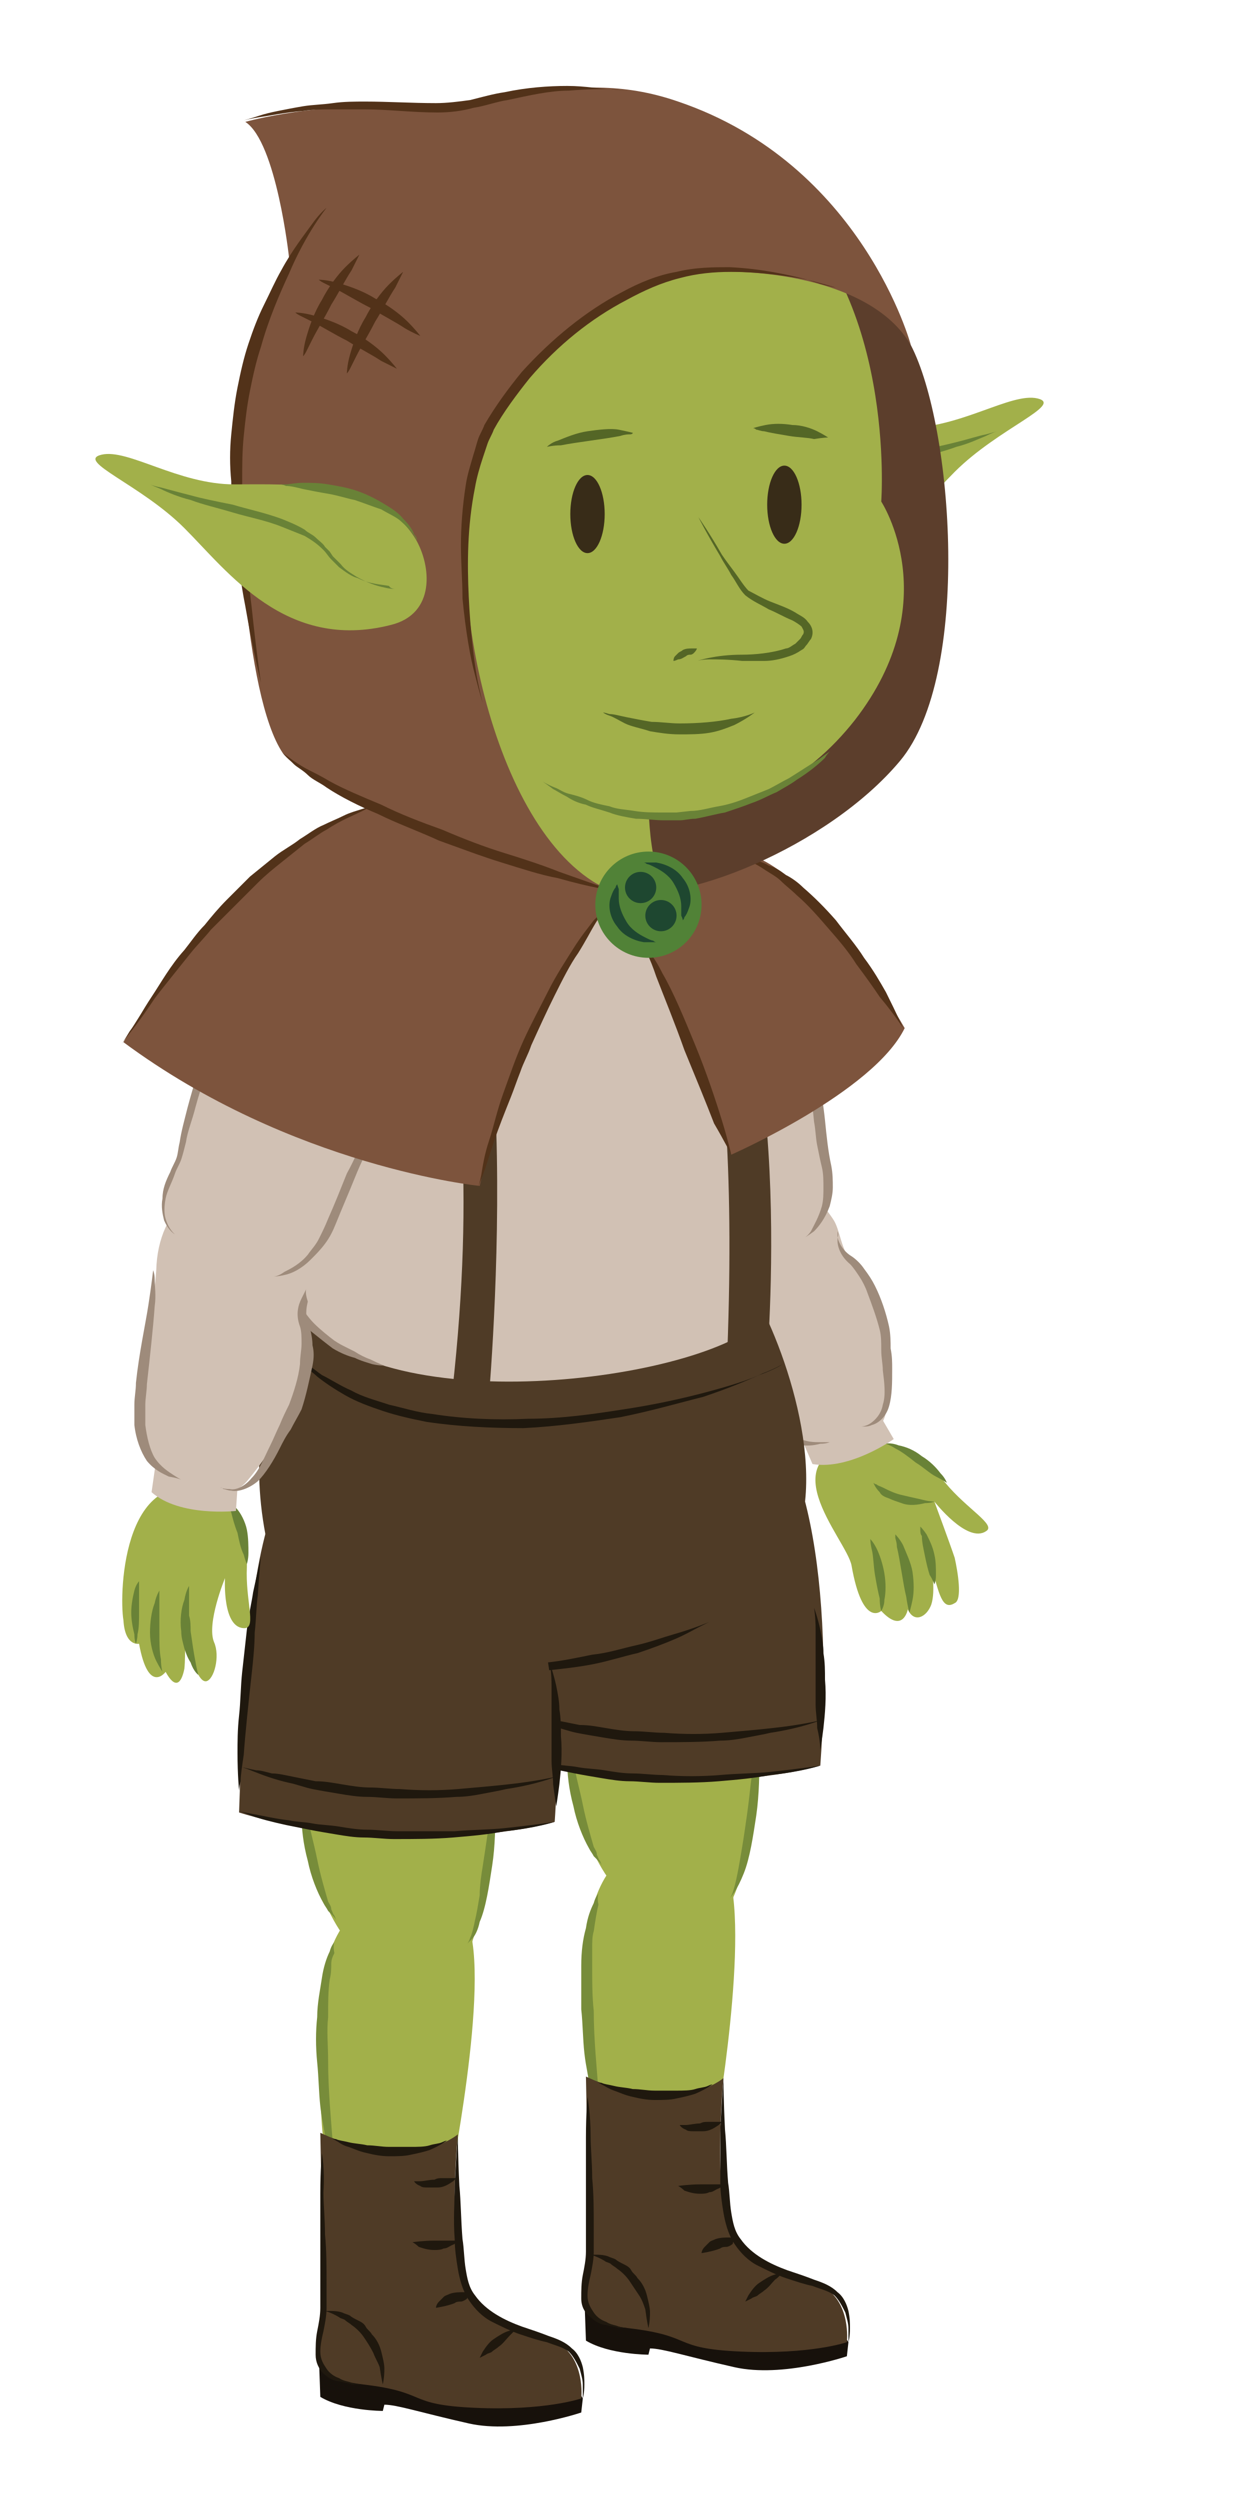<svg width="80px" height="160px" viewBox="0 0 80 160" version="1.1" xml:space="preserve" xmlns="http://www.w3.org/2000/svg" xmlns:xlink="http://www.w3.org/1999/xlink">
  <!-- Generator: Sketch 49.3 (51167) - http://www.bohemiancoding.com/sketch -->
  <defs/>
  <g>
    <title>brownie-a</title>
    <desc>Created with Sketch.</desc>
    <g id="brownie-a" stroke="none" stroke-width="1" fill="none" fill-rule="evenodd">
      <g id="Brownie-Neutral" transform="translate(36.5, 80.5) scale(-1, 1) translate(-36.5, -80.5) translate(6, 5)" fill-rule="nonzero">
        <g id="Group" transform="translate(3, 49)">
          <g transform="translate(0, 38)" id="Shape">
            <path d="M8.2,0.2 C8.2,0.2 5.6,0.4 3.5,2.9 C2.1,4.6 0.2,5.6 0.9,6 C2.1,6.8 4.2,4.1 4.2,4.1 C4.2,4.1 3.2,6.8 2.9,7.7 C2.7,8.6 2.4,10.4 2.9,10.6 C3.7,11.1 3.9,10 4.4,8.2 C4.4,8.2 4.1,9.8 4.4,10.7 C4.7,11.5 5.5,11.9 5.9,11 C5.9,11 6.2,12.6 7.6,11.1 C7.6,11.1 8.8,12.2 9.5,8.2 C9.8,6.5 15.3,0.9 8.2,0.2 Z" fill="#A2B04A"/>
            <path d="M7.6,11.1 C7.6,11.1 7.4,10.8 7.4,10.4 C7.3,9.9 7.3,9.3 7.4,8.7 C7.5,8.1 7.7,7.5 7.9,7.1 C8.1,6.7 8.3,6.5 8.3,6.5 C8.3,6.5 8.3,6.8 8.2,7.2 C8.1,7.6 8.1,8.2 8,8.8 C7.9,9.4 7.8,9.9 7.7,10.3 C7.7,10.8 7.6,11.1 7.6,11.1 Z" fill="#698237"/>
            <path d="M5.8,11.2 C5.8,11.2 5.7,10.9 5.6,10.4 C5.5,9.9 5.5,9.3 5.6,8.6 C5.7,8 6,7.4 6.2,6.9 C6.4,6.5 6.7,6.2 6.7,6.2 C6.7,6.2 6.7,6.3 6.7,6.4 C6.7,6.5 6.6,6.7 6.6,7 C6.5,7.4 6.4,8 6.3,8.6 C6.2,9.2 6.1,9.8 6,10.2 C5.9,10.9 5.8,11.2 5.8,11.2 Z" fill="#698237"/>
            <path d="M4.2,9.4 C4.2,9.4 4.1,9.2 4.1,8.8 C4.1,8.4 4.1,7.9 4.2,7.5 C4.3,7 4.5,6.6 4.7,6.2 C4.9,5.9 5.1,5.7 5.1,5.7 C5.1,5.7 5.1,5.8 5.1,5.9 C5.1,6 5.1,6.2 5,6.3 C5,6.7 4.9,7.1 4.8,7.6 C4.7,8.1 4.6,8.5 4.5,8.8 C4.3,9.1 4.2,9.4 4.2,9.4 Z" fill="#698237"/>
            <path d="M7.3,0.4 C7.3,0.4 7,0.5 6.7,0.7 C6.3,0.9 5.9,1.2 5.4,1.6 C4.9,1.9 4.5,2.3 4.1,2.5 C3.7,2.7 3.4,2.9 3.4,2.9 C3.4,2.9 3.5,2.6 3.8,2.3 C4.1,1.9 4.5,1.5 5,1.2 C5.5,0.8 6,0.6 6.5,0.5 C7,0.3 7.4,0.4 7.3,0.4 Z" fill="#698237"/>
            <path d="M4.2,4.1 C4.2,4.1 4.5,4.1 4.9,4 C5.3,3.9 5.8,3.8 6.2,3.7 C6.7,3.6 7.1,3.4 7.5,3.2 C7.7,3.1 7.8,3.1 7.9,3 C8,3 8.1,2.9 8.1,2.9 C8.1,2.9 8,3.2 7.7,3.5 C7.6,3.7 7.4,3.8 7.1,3.9 C6.9,4 6.6,4.1 6.3,4.2 C5.8,4.4 5.2,4.3 4.8,4.2 C4.4,4.2 4.2,4.1 4.2,4.1 Z" fill="#698237"/>
          </g>
          <g transform="translate(6, 20)" id="Shape">
            <path d="M9.6,1 C8.1,0.8 6.1,1.9 4.7,4 C4.2,4.7 4.2,6.1 3.4,6.8 C0.3,9.6 1,14.8 1.3,16.4 C1.9,19.3 7.8,19.9 9.9,15.5 C10.5,14.2 12.1,10.7 13.3,8.6 C15.2,5.2 13.9,1.7 9.6,1 Z" fill="#D1C1B4"/>
            <path d="M2.2,15.7 L0.8,18.1 C0.8,18.1 3.6,20.1 6,19.7 L7.3,16.7" fill="#D1C1B4"/>
            <path d="M4.9,18.3 C4.9,18.3 5.1,18.3 5.5,18.3 C5.9,18.3 6.4,18.3 7,18 C7.6,17.8 8.1,17.3 8.6,16.7 C8.8,16.4 9.1,16 9.3,15.7 C9.5,15.4 9.7,15 9.9,14.6 C10.7,13.1 11.4,11.5 12.1,10.4 C12.4,9.8 12.7,9.4 12.9,9.1 C13.1,8.8 13.3,8.6 13.3,8.6 C13.3,8.6 12.9,9.4 12.4,10.6 C11.9,11.8 11.3,13.4 10.5,15 C10.3,15.4 10.1,15.8 9.8,16.1 C9.6,16.5 9.3,16.8 9,17.1 C8.5,17.7 7.8,18.3 7.1,18.4 C6.4,18.6 5.9,18.5 5.5,18.4 C5.1,18.4 4.9,18.3 4.9,18.3 Z" fill="#9E8B7B"/>
            <path d="M4.4,4.8 C4.4,4.8 4.4,5 4.4,5.4 C4.4,5.8 4.2,6.4 3.6,6.9 C3.4,7.1 3.2,7.4 3,7.7 C2.8,8 2.6,8.4 2.5,8.7 C2.2,9.5 1.9,10.3 1.7,11.1 C1.6,11.5 1.6,11.9 1.6,12.4 C1.6,12.9 1.5,13.3 1.5,13.7 C1.4,14.5 1.3,15.3 1.5,15.9 C1.6,16.5 2,16.9 2.3,17.1 C2.6,17.3 2.9,17.3 2.9,17.3 C2.9,17.3 2.8,17.3 2.7,17.3 C2.6,17.3 2.4,17.3 2.2,17.2 C1.8,17.1 1.3,16.7 1.1,16 C0.9,15.3 0.9,14.5 0.9,13.6 C0.9,13.2 0.9,12.8 1,12.3 C1,11.9 1,11.4 1.1,10.9 C1.3,10 1.6,9.1 2,8.3 C2.2,7.9 2.4,7.6 2.7,7.2 C2.9,6.9 3.2,6.6 3.5,6.4 C4,6.1 4.3,5.6 4.4,5.2 C4.3,5 4.4,4.8 4.4,4.8 Z" fill="#9E8B7B"/>
          </g>
          <g transform="translate(10, 0)" id="Shape">
            <path d="M1.9,12.8 C2,8.8 5.5,0.1 9.5,0.8 C13.5,1.5 15.2,4.7 14,12.6 C13.4,16.5 12.6,19.7 11.6,22 C11.3,22.8 11.5,24 11.1,24.6 C9.8,26.5 7.7,26.9 6.2,26.6 C4,26.2 2,25.3 1.3,23.5 C0.4,21.2 1.7,20.7 1.9,12.8 Z" fill="#D1C1B4"/>
            <path d="M12.9,2.5 C12.9,2.5 12.9,2.6 13,2.7 C13.1,2.9 13.2,3.1 13.4,3.4 C13.7,4 14.1,4.9 14.4,6.1 C14.7,7.3 14.8,8.7 14.7,10.2 C14.6,11.7 14.4,13.3 14,14.8 C13.7,16.3 13.3,17.9 12.8,19.3 C12.6,20 12.3,20.7 12,21.3 C11.9,21.6 11.7,21.9 11.7,22.2 C11.6,22.5 11.6,22.8 11.6,23.1 C11.5,23.7 11.4,24.2 11.2,24.7 C11,25.1 10.7,25.5 10.4,25.7 C10.1,25.9 9.8,26 9.6,26 C9.4,26 9.3,26.1 9.3,26.1 C9.3,26.1 9.4,26.1 9.6,26 C9.8,26 10,25.8 10.3,25.6 C10.6,25.4 10.8,25.1 11,24.6 C11.2,24.2 11.2,23.6 11.3,23.1 C11.3,22.8 11.3,22.5 11.4,22.2 C11.4,21.9 11.6,21.5 11.7,21.2 C11.9,20.6 12.1,19.9 12.3,19.2 C12.7,17.8 13,16.3 13.4,14.7 C13.7,13.2 14,11.6 14.1,10.2 C14.2,8.8 14.2,7.4 14,6.3 C13.8,5.2 13.5,4.2 13.3,3.6 C13,2.8 12.9,2.5 12.9,2.5 Z" fill="#9E8B7B"/>
            <path d="M2.5,25.2 C2.5,25.2 2.3,25.1 1.9,24.8 C1.6,24.5 1.2,24 0.9,23.2 C0.8,22.8 0.7,22.4 0.7,22 C0.7,21.6 0.7,21.1 0.8,20.6 C1,19.7 1.1,18.7 1.2,17.7 C1.3,16.7 1.5,15.7 1.5,14.8 C1.6,13.9 1.7,13 1.8,12.3 C1.9,11.6 2,10.9 2.1,10.5 C2.2,10.1 2.3,9.8 2.3,9.8 C2.3,9.8 2.3,10 2.3,10.5 C2.3,10.9 2.3,11.6 2.3,12.3 C2.3,13 2.3,13.9 2.2,14.9 C2.1,15.8 2,16.8 1.9,17.8 C1.8,18.3 1.8,18.8 1.7,19.3 C1.6,19.8 1.5,20.3 1.4,20.7 C1.3,21.1 1.3,21.6 1.3,22 C1.3,22.4 1.3,22.8 1.4,23.2 C1.6,23.9 1.9,24.4 2.1,24.8 C2.3,25.1 2.5,25.2 2.5,25.2 Z" fill="#9E8B7B"/>
          </g>
        </g>
        <g id="Group" transform="translate(12, 83)">
          <g transform="translate(0, 30)" id="Shape">
            <g transform="translate(7, 0)">
              <path d="M2.3,0.7 C-0.4,1.6 1.7,15.4 2.1,17.6 C2.5,19.9 9.9,22.1 10.4,14.4 C11,6.6 11.1,-2.4 2.3,0.7 Z" fill="#A2B04A"/>
              <path d="M9.7,3.2 C9.7,3.2 9.9,3.4 10,3.8 C10.2,4.2 10.4,4.7 10.5,5.4 C10.7,6.1 10.8,6.9 10.8,7.8 C10.8,8.7 10.8,9.6 10.8,10.6 C10.7,11.5 10.7,12.5 10.6,13.4 C10.5,14.3 10.3,15.1 10.2,15.8 C10.1,16.5 9.9,17.1 9.8,17.5 C9.7,17.9 9.6,18.1 9.6,18.1 C9.6,18.1 9.6,17.2 9.7,15.8 C9.8,14.4 10,12.5 10,10.7 C10.1,9.8 10.1,8.8 10.1,8 C10.1,7.6 10.1,7.1 10.1,6.7 C10.1,6.3 10.1,5.9 10,5.6 C9.9,4.9 9.8,4.3 9.7,3.9 C9.8,3.4 9.7,3.2 9.7,3.2 Z" fill="#778C3A"/>
            </g>
            <path d="M0.7,31.9 L0.8,32.8 C0.8,32.8 4.9,34.2 8,33.5 C11.1,32.8 12.6,32.3 13.4,32.3 L13.5,32.7 C13.5,32.7 16,32.7 17.5,31.8 L17.6,29 C16.8,28.8 4.2,25.7 0.7,31.9 Z" fill="#17110B"/>
            <path d="M8.7,15 C8.7,15 11.7,17.6 17.5,14.9 C17.5,14.9 17.3,24.6 17.3,26.4 C17.3,28.2 19.1,30.5 14.8,31 C10.5,31.5 12.1,32.3 7.6,32.5 C3.1,32.7 0.8,31.9 0.8,31.9 C0.8,31.9 0.5,29.3 2.4,28.3 C4.3,27.3 6.4,27.2 8,25.2 C9.5,23.3 8.7,15 8.7,15 Z" fill="#4F3B26"/>
            <path d="M0.7,31.9 C0.7,31.9 0.6,31.6 0.6,31 C0.6,30.7 0.6,30.4 0.7,29.9 C0.8,29.5 1,29 1.4,28.7 C1.8,28.3 2.3,28.1 2.9,27.9 C3.4,27.7 4,27.5 4.6,27.3 C5.7,26.9 6.9,26.3 7.6,25.3 C8,24.8 8.1,24.2 8.2,23.6 C8.3,23 8.3,22.3 8.4,21.7 C8.5,20.5 8.5,19.3 8.6,18.3 C8.7,16.3 8.7,15 8.7,15 C8.7,15 8.8,16.3 8.9,18.3 C8.9,19.3 8.9,20.4 8.9,21.7 C8.9,22.3 8.8,23 8.7,23.6 C8.6,24.2 8.4,25 8,25.6 C7.6,26.2 7.1,26.7 6.5,27 C5.9,27.3 5.3,27.6 4.7,27.8 C4.1,28 3.5,28.2 3,28.3 C2.5,28.5 2,28.6 1.6,28.9 C1.3,29.2 1.1,29.6 0.9,30 C0.8,30.4 0.7,30.7 0.7,31 C0.7,31.6 0.7,31.9 0.7,31.9 Z" fill="#1F180E"/>
            <path d="M9.4,15.4 C9.4,15.4 9.5,15.4 9.7,15.5 C9.9,15.6 10.2,15.6 10.5,15.7 C10.8,15.8 11.3,15.8 11.7,15.8 C12.1,15.8 12.6,15.8 13.1,15.8 C13.6,15.8 14,15.7 14.5,15.7 C14.9,15.6 15.3,15.6 15.7,15.5 C16.1,15.4 16.3,15.4 16.5,15.3 C16.7,15.3 16.8,15.2 16.8,15.2 C16.8,15.2 16.7,15.3 16.5,15.4 C16.3,15.5 16,15.7 15.7,15.8 C15.4,15.9 15,16.1 14.5,16.2 C14.1,16.3 13.6,16.4 13.1,16.4 C12.6,16.4 12.1,16.4 11.7,16.3 C11.2,16.2 10.8,16.1 10.5,16 C9.8,15.7 9.4,15.4 9.4,15.4 Z" fill="#1F180E"/>
            <path d="M17.4,16.2 C17.4,16.2 17.5,17.2 17.5,18.8 C17.5,19.6 17.5,20.5 17.5,21.5 C17.5,22.5 17.5,23.5 17.5,24.6 C17.5,25.1 17.5,25.6 17.5,26.1 C17.5,26.6 17.6,27.1 17.7,27.6 C17.8,28.1 17.8,28.6 17.8,29.1 C17.8,29.6 17.6,30 17.2,30.3 C16.9,30.6 16.5,30.8 16.2,30.8 C15.9,30.9 15.6,30.9 15.4,31 C14.9,31 14.7,31 14.7,31 C14.7,31 15,31 15.4,30.9 C15.6,30.8 15.9,30.8 16.2,30.6 C16.5,30.5 16.8,30.3 17,30 C17.2,29.7 17.4,29.4 17.4,28.9 C17.4,28.5 17.3,28 17.2,27.6 C17.1,27.1 17,26.6 17,26.1 C17,25.6 17,25.1 17,24.5 C17,23.5 17,22.4 17.1,21.4 C17.1,20.4 17.2,19.5 17.2,18.7 C17.2,17.3 17.4,16.2 17.4,16.2 Z" fill="#1F180E"/>
            <path d="M5,27.5 C5,27.5 5.2,27.5 5.5,27.6 C5.8,27.7 6.1,27.9 6.4,28.1 C6.7,28.3 6.9,28.6 7.1,28.9 C7.2,29.1 7.3,29.3 7.3,29.3 C7.3,29.3 7.1,29.2 6.9,29.1 C6.8,29 6.6,29 6.5,28.9 C6.4,28.8 6.2,28.7 6.1,28.6 C5.8,28.4 5.6,28.1 5.4,27.9 C5.1,27.7 5,27.5 5,27.5 Z" fill="#1F180E"/>
            <path d="M7.9,25.3 C7.9,25.3 8.1,25.2 8.3,25.2 C8.6,25.2 8.9,25.2 9.2,25.3 C9.4,25.4 9.5,25.4 9.6,25.5 C9.7,25.6 9.8,25.7 9.9,25.8 C10.1,26 10.1,26.2 10.1,26.2 C10.1,26.2 9.4,26.1 8.9,25.9 C8.8,25.8 8.6,25.8 8.5,25.8 C8.4,25.8 8.2,25.7 8.1,25.6 C8.1,25.4 7.9,25.3 7.9,25.3 Z" fill="#1F180E"/>
            <path d="M8.7,21.8 C8.7,21.8 8.9,21.8 9.2,21.8 C9.5,21.8 9.8,21.8 10.2,21.8 C10.9,21.8 11.6,21.9 11.6,21.9 C11.6,21.9 11.4,22 11.2,22.2 C10.9,22.3 10.6,22.4 10.2,22.4 C10,22.4 9.8,22.4 9.6,22.3 C9.4,22.3 9.3,22.2 9.1,22.1 C8.8,22 8.7,21.8 8.7,21.8 Z" fill="#1F180E"/>
            <path d="M8.8,17.8 C8.8,17.8 9,17.8 9.3,17.8 C9.4,17.8 9.6,17.8 9.7,17.8 C9.9,17.8 10,17.8 10.2,17.9 C10.5,17.9 10.9,18 11.1,18 C11.2,18 11.3,18 11.4,18 C11.5,18 11.5,18 11.5,18 C11.5,18 11.4,18.2 11.1,18.3 C11,18.4 10.8,18.4 10.6,18.4 C10.4,18.4 10.2,18.4 10,18.4 C9.6,18.4 9.3,18.2 9,18 C8.9,17.9 8.8,17.8 8.8,17.8 Z" fill="#1F180E"/>
            <path d="M13.5,31 C13.5,31 13.4,30.6 13.4,30 C13.4,29.7 13.5,29.3 13.6,28.9 C13.7,28.5 13.9,28.1 14.2,27.8 C14.3,27.6 14.5,27.5 14.6,27.3 C14.7,27.1 14.9,27 15.1,26.9 C15.3,26.8 15.5,26.7 15.6,26.6 C15.8,26.5 15.9,26.5 16.1,26.4 C16.4,26.3 16.7,26.3 16.9,26.3 C17.1,26.3 17.2,26.3 17.2,26.3 C17.2,26.3 16.8,26.4 16.3,26.7 C16.2,26.8 16,26.8 15.9,26.9 C15.8,27 15.6,27.1 15.5,27.2 C15.2,27.4 14.9,27.7 14.7,28 C14.5,28.3 14.3,28.6 14.1,28.9 C13.9,29.2 13.8,29.5 13.7,29.8 C13.6,30.6 13.5,31 13.5,31 Z" fill="#1F180E"/>
          </g>
          <g transform="translate(2, 0)" id="Shape">
            <g transform="translate(4, 13)">
              <path d="M0.2,8.4 C0.8,13.1 0.8,22.4 4.3,22.3 C12.6,22.2 13.8,9.8 11.1,3.8 C8.5,-2.2 -0.8,-0.5 0.2,8.4 Z" fill="#A2B04A"/>
              <path d="M12.7,10.4 C12.7,10.4 12.8,10.9 12.7,11.7 C12.7,12.5 12.6,13.5 12.3,14.6 C12.1,15.6 11.7,16.6 11.3,17.3 C11.2,17.5 11.1,17.6 11,17.8 C10.9,17.9 10.8,18 10.7,18.1 C10.5,18.3 10.5,18.4 10.5,18.4 C10.5,18.4 10.5,18.3 10.6,18.1 C10.7,18 10.7,17.9 10.8,17.7 C10.8,17.5 10.9,17.4 11,17.2 C11.2,16.5 11.5,15.5 11.7,14.5 C11.9,13.5 12.2,12.5 12.3,11.7 C12.6,10.9 12.7,10.4 12.7,10.4 Z" fill="#778C3A"/>
              <path d="M0.4,9.7 C0.4,9.7 0.5,10.4 0.7,11.4 C0.9,12.4 1,13.8 1.2,15.2 C1.3,15.9 1.4,16.6 1.5,17.2 C1.6,17.8 1.7,18.4 1.8,18.9 C1.9,19.4 2,19.8 2.1,20.1 C2.2,20.4 2.3,20.5 2.3,20.5 C2.3,20.5 2.2,20.4 2,20.1 C1.8,19.8 1.6,19.4 1.4,18.9 C1,17.9 0.8,16.5 0.6,15.2 C0.4,13.8 0.4,12.4 0.4,11.4 C0.3,10.4 0.4,9.7 0.4,9.7 Z" fill="#778C3A"/>
            </g>
            <g>
              <path d="M0.5,25 C-0.3,14 1.1,2.7 6.3,1 C17.1,-2.4 20.1,6.9 20.7,24.4 C15.3,26.2 6,26.5 0.5,25 Z" fill="#4F3B26"/>
              <path d="M0.5,25 C0.5,25 1.8,25.2 3.7,25.4 C4.6,25.5 5.8,25.5 6.9,25.6 C8.1,25.7 9.4,25.7 10.6,25.6 C11.2,25.6 11.9,25.5 12.5,25.5 C13.1,25.5 13.7,25.4 14.3,25.3 C14.9,25.2 15.5,25.2 16,25.1 C16.5,25 17.1,25 17.5,24.9 C18.4,24.8 19.2,24.6 19.8,24.5 C20.4,24.4 20.7,24.3 20.7,24.3 C20.7,24.3 20.4,24.4 19.9,24.6 C19.4,24.8 18.6,25 17.7,25.2 C17.2,25.3 16.7,25.4 16.2,25.5 C15.7,25.6 15.1,25.7 14.5,25.8 C13.9,25.9 13.3,26 12.7,26 C12.1,26 11.4,26.1 10.8,26.1 C9.5,26.1 8.2,26.1 7,26 C5.8,25.9 4.7,25.8 3.7,25.6 C1.7,25.4 0.5,25 0.5,25 Z" fill="#1F180E"/>
              <path d="M0.5,22.1 C0.5,22.1 1.7,22.4 3.6,22.6 C4.5,22.7 5.6,22.8 6.8,22.9 C8,23 9.2,23 10.5,22.9 C11.1,22.9 11.8,22.8 12.4,22.8 C13,22.8 13.6,22.7 14.2,22.6 C14.8,22.5 15.3,22.4 15.9,22.4 C16.4,22.3 16.9,22.2 17.4,22.1 C17.9,22 18.3,21.9 18.7,21.9 C19.1,21.8 19.4,21.7 19.7,21.7 C20.2,21.6 20.6,21.5 20.6,21.5 C20.6,21.5 20.3,21.6 19.8,21.8 C19.3,22 18.5,22.3 17.6,22.5 C17.1,22.6 16.6,22.8 16.1,22.9 C15.6,23 15,23.1 14.4,23.2 C13.8,23.3 13.2,23.4 12.6,23.4 C12,23.4 11.3,23.5 10.7,23.5 C9.4,23.5 8.1,23.5 6.9,23.4 C6.3,23.4 5.7,23.3 5.2,23.2 C4.7,23.1 4.1,23 3.7,22.9 C1.7,22.6 0.5,22.1 0.5,22.1 Z" fill="#1F180E"/>
              <path d="M18.7,8.3 C18.7,8.3 19,9.2 19.3,10.5 C19.6,11.9 20,13.7 20.3,15.5 C20.6,17.3 20.7,19.2 20.7,20.6 C20.7,22 20.6,22.9 20.6,22.9 C20.6,22.9 20.5,22 20.3,20.6 C20.1,19.2 19.9,17.4 19.6,15.6 C19.3,13.8 19.1,11.9 18.9,10.6 C18.9,9.2 18.7,8.3 18.7,8.3 Z" fill="#25592D"/>
              <path d="M0.5,24 C0.5,24 0.4,23.4 0.3,22.6 C0.2,21.7 0.1,20.6 0.2,19.5 C0.2,18.9 0.2,18.4 0.3,17.8 C0.3,17.3 0.4,16.8 0.5,16.3 C0.7,15.4 0.9,14.9 0.9,14.9 C0.9,14.9 0.8,15.5 0.8,16.3 C0.8,17.1 0.8,18.3 0.8,19.4 C0.8,20 0.8,20.5 0.8,21.1 C0.8,21.6 0.7,22.1 0.7,22.6 C0.5,23.4 0.5,24 0.5,24 Z" fill="#1F180E"/>
            </g>
          </g>
        </g>
        <g id="Group" transform="translate(15, 47)">
          <g transform="translate(0, 26)" id="Shape">
            <path d="M3.9,4.5 C1.7,8.2 -1.3,17 1.6,21.6 C7.3,30.8 32.2,31.7 34.8,21.2 C37.3,10.6 31.4,3.4 31.4,3.4 C31.4,3.4 8.6,-3.6 3.9,4.5 Z" fill="#4F3B26"/>
            <path d="M6.6,25.8 C6.6,25.8 7.5,26.2 8.9,26.6 C9.6,26.8 10.4,27.1 11.3,27.3 C12.2,27.5 13.1,27.8 14.1,27.9 C15.1,28.1 16,28.3 17,28.4 C17.9,28.5 18.8,28.6 19.5,28.6 C20.2,28.6 20.9,28.7 21.3,28.7 C21.7,28.7 22,28.7 22,28.7 C22,28.7 21.8,28.7 21.3,28.8 C20.9,28.9 20.2,28.9 19.5,29 C19.1,29 18.7,29 18.3,29 C17.9,29 17.4,29 16.9,28.9 C16,28.8 15,28.7 14,28.5 C13,28.3 12.1,28 11.2,27.8 C10.3,27.5 9.5,27.2 8.8,26.9 C8.1,26.6 7.6,26.3 7.2,26.1 C6.8,25.9 6.6,25.8 6.6,25.8 Z" fill="#1F180E"/>
            <path d="M1.9,9.3 C1.9,9.3 2.4,9.6 3.2,9.9 C4,10.3 5.3,10.7 6.8,11.1 C8.3,11.5 10.1,11.9 12.1,12.2 C14,12.5 16.1,12.8 18.2,12.8 C20.3,12.9 22.4,12.8 24.3,12.5 C25.3,12.4 26.2,12.1 27.1,11.9 C28,11.6 28.8,11.4 29.5,11 C30.2,10.7 30.8,10.3 31.4,10 C31.7,9.8 31.9,9.6 32.1,9.5 C32.3,9.3 32.5,9.2 32.7,9 C33.1,8.7 33.3,8.4 33.5,8.2 C33.7,8 33.8,7.9 33.8,7.9 C33.8,7.9 33.7,8 33.6,8.2 C33.4,8.4 33.2,8.7 32.9,9 C32.7,9.2 32.6,9.3 32.4,9.5 C32.2,9.7 31.9,9.9 31.7,10.1 C31.2,10.5 30.6,10.9 29.9,11.3 C29.2,11.7 28.4,12 27.5,12.3 C26.6,12.6 25.7,12.8 24.7,13 C22.7,13.3 20.6,13.4 18.5,13.4 C16.4,13.3 14.3,13 12.3,12.7 C10.3,12.3 8.6,11.8 7,11.4 C5.5,10.9 4.3,10.4 3.4,10 C2.3,9.6 1.9,9.3 1.9,9.3 Z" fill="#1F180E"/>
          </g>
          <g transform="translate(2, 0)" id="Shape">
            <path d="M2.4,16.2 C2.2,22.8 -1.4,27.6 0.7,31.8 C2.8,36 24,39.2 30.1,32.8 C36.2,26.4 32.4,7.9 28.7,4.2 C23.9,-0.6 3,-2.6 2.4,16.2 Z" fill="#D1C1B4"/>
            <path d="M25.4,35.4 C25.4,35.4 25.7,35.3 26.3,35 C26.6,34.9 27,34.7 27.3,34.5 C27.5,34.4 27.7,34.3 27.9,34.2 C28.1,34.1 28.3,34 28.6,33.8 C29,33.5 29.5,33.1 29.9,32.7 C30.3,32.3 30.7,31.7 31,31.2 C31.1,30.9 31.3,30.6 31.4,30.3 C31.5,30 31.6,29.6 31.7,29.3 C31.8,29 31.9,28.6 31.9,28.3 C32,27.9 32,27.6 32.1,27.2 C32.1,26.5 32.3,25.8 32.2,25.1 C32.2,24.4 32.2,23.7 32.1,23 C32,22.3 32,21.7 31.9,21.1 C31.8,20.5 31.7,19.9 31.7,19.4 C31.6,18.3 31.4,17.4 31.3,16.8 C31.2,16.2 31.1,15.8 31.1,15.8 C31.1,15.8 31.2,16.1 31.4,16.8 C31.5,17.4 31.9,18.3 32.1,19.4 C32.2,19.9 32.3,20.5 32.4,21.1 C32.5,21.7 32.6,22.4 32.7,23.1 C32.8,23.8 32.8,24.5 32.8,25.2 C32.8,25.9 32.7,26.7 32.7,27.4 C32.7,27.8 32.6,28.1 32.5,28.5 C32.4,28.9 32.4,29.2 32.2,29.6 C32.1,29.9 32,30.3 31.8,30.6 C31.6,30.9 31.5,31.2 31.3,31.6 C30.9,32.2 30.5,32.8 30.1,33.2 C29.6,33.6 29.1,34 28.7,34.3 C28.2,34.6 27.7,34.8 27.3,34.9 C26.9,35.1 26.5,35.2 26.2,35.3 C25.8,35.4 25.4,35.4 25.4,35.4 Z" fill="#9E8B7B"/>
          </g>
          <path d="M20.8,38.5 C20.8,38.5 17.8,6.7 25,1.6 L27.1,2.3 C27.1,2.3 19.9,11.2 23.2,38.3 L20.8,38.5 Z" id="Shape" fill="#4F3B26"/>
          <path d="M2.9,34.9 C2.9,34.9 0.8,9.4 8.6,5.3 C8.6,5.3 4.4,10.6 5.5,35.7 L2.9,34.9 Z" id="Shape" fill="#4F3B26"/>
        </g>
        <g id="Group" transform="translate(29, 86)">
          <g transform="translate(0, 30)" id="Shape">
            <g transform="translate(7, 0)">
              <path d="M1.9,1.1 C-0.9,2.1 1.7,15.9 2.1,18.2 C2.5,20.5 9.9,22.7 10.4,15 C10.9,7.2 11.3,-2.2 1.9,1.1 Z" fill="#A2B04A"/>
              <path d="M9.6,3.3 C9.6,3.3 9.8,3.5 9.9,3.9 C10.1,4.3 10.3,4.9 10.4,5.6 C10.5,6.3 10.7,7.2 10.7,8.1 C10.8,9 10.8,10 10.7,11 C10.6,12 10.6,12.9 10.5,13.8 C10.4,14.7 10.2,15.5 10.1,16.3 C10,17 9.8,17.6 9.7,18 C9.6,18.4 9.5,18.6 9.5,18.6 C9.5,18.6 9.5,17.6 9.7,16.2 C9.8,14.8 10,12.8 10,10.9 C10,9.9 10.1,9 10,8.1 C10,7.2 10,6.4 9.9,5.7 C9.8,5.3 9.8,5 9.8,4.7 C9.8,4.4 9.7,4.2 9.6,4 C9.7,3.5 9.6,3.3 9.6,3.3 Z" fill="#778C3A"/>
            </g>
            <path d="M0.7,32.5 L0.8,33.4 C0.8,33.4 4.9,34.8 8,34.1 C11.1,33.4 12.6,32.9 13.4,32.9 L13.5,33.3 C13.5,33.3 16,33.3 17.5,32.4 L17.6,29.6 C16.8,29.4 4.2,26.3 0.7,32.5 Z" fill="#17110B"/>
            <path d="M8.7,15.6 C8.7,15.6 11.7,18.2 17.5,15.5 C17.5,15.5 17.3,25.2 17.3,27 C17.3,28.8 19.1,31.1 14.8,31.6 C10.5,32.1 12.1,32.9 7.6,33.1 C3.1,33.3 0.8,32.5 0.8,32.5 C0.8,32.5 0.5,29.9 2.4,28.9 C4.3,27.9 6.4,27.8 8,25.8 C9.5,23.9 8.7,15.6 8.7,15.6 Z" fill="#4F3B26"/>
            <path d="M0.7,32.5 C0.7,32.5 0.6,32.2 0.6,31.6 C0.6,31.3 0.6,31 0.7,30.5 C0.8,30.1 1,29.6 1.4,29.3 C1.8,28.9 2.3,28.7 2.9,28.5 C3.4,28.3 4,28.1 4.6,27.9 C5.7,27.5 6.9,26.9 7.6,25.9 C8,25.4 8.1,24.8 8.2,24.2 C8.3,23.6 8.3,22.9 8.4,22.3 C8.5,21.1 8.5,19.9 8.6,18.9 C8.7,16.9 8.7,15.6 8.7,15.6 C8.7,15.6 8.8,16.9 8.9,18.9 C8.9,19.9 9,21 8.9,22.3 C8.9,22.9 8.8,23.6 8.7,24.2 C8.6,24.8 8.4,25.6 8,26.2 C7.6,26.8 7.1,27.3 6.5,27.6 C5.9,27.9 5.3,28.2 4.7,28.4 C4.1,28.6 3.5,28.8 3,28.9 C2.5,29.1 2,29.2 1.6,29.5 C1.3,29.8 1.1,30.2 0.9,30.6 C0.8,31 0.7,31.3 0.7,31.6 C0.7,32.2 0.7,32.5 0.7,32.5 Z" fill="#1F180E"/>
            <path d="M9.4,16 C9.4,16 9.5,16 9.7,16.1 C9.9,16.2 10.2,16.2 10.5,16.3 C10.8,16.4 11.3,16.4 11.7,16.4 C12.1,16.4 12.6,16.4 13.1,16.4 C13.6,16.4 14,16.3 14.5,16.3 C14.9,16.2 15.3,16.2 15.7,16.1 C16.1,16 16.3,16 16.5,15.9 C16.7,15.9 16.8,15.8 16.8,15.8 C16.8,15.8 16.7,15.9 16.5,16 C16.3,16.1 16.1,16.3 15.7,16.4 C15.4,16.5 15,16.7 14.5,16.8 C14.1,16.9 13.6,17 13.1,17 C12.6,17 12.1,17 11.7,16.9 C11.2,16.8 10.8,16.7 10.5,16.6 C9.8,16.3 9.4,16 9.4,16 Z" fill="#1F180E"/>
            <path d="M17.4,16.8 C17.4,16.8 17.5,17.8 17.5,19.4 C17.5,20.2 17.5,21.1 17.5,22.1 C17.5,23.1 17.5,24.1 17.5,25.2 C17.5,25.7 17.5,26.2 17.5,26.7 C17.5,27.2 17.6,27.7 17.7,28.2 C17.8,28.7 17.8,29.2 17.8,29.7 C17.8,30.2 17.6,30.6 17.3,30.9 C17,31.2 16.6,31.4 16.3,31.4 C16,31.5 15.7,31.5 15.5,31.6 C15,31.6 14.8,31.6 14.8,31.6 C14.8,31.6 15.1,31.6 15.5,31.5 C15.7,31.4 16,31.4 16.3,31.2 C16.6,31.1 16.9,30.9 17.1,30.6 C17.3,30.3 17.5,30 17.5,29.5 C17.5,29.1 17.4,28.6 17.3,28.2 C17.2,27.7 17.1,27.2 17.1,26.7 C17.1,26.2 17.1,25.7 17.1,25.1 C17.1,24.1 17.1,23 17.2,22 C17.2,21 17.3,20.1 17.3,19.3 C17.2,17.8 17.4,16.8 17.4,16.8 Z" fill="#1F180E"/>
            <path d="M5,28.1 C5,28.1 5.2,28.1 5.5,28.2 C5.8,28.3 6.1,28.5 6.4,28.7 C6.7,28.9 6.9,29.2 7.1,29.5 C7.2,29.7 7.3,29.9 7.3,29.9 C7.3,29.9 7.1,29.8 6.9,29.7 C6.8,29.6 6.6,29.6 6.5,29.5 C6.4,29.4 6.2,29.3 6.1,29.2 C5.8,29 5.6,28.7 5.4,28.5 C5.1,28.2 5,28.1 5,28.1 Z" fill="#1F180E"/>
            <path d="M7.9,25.8 C7.9,25.8 8.1,25.7 8.3,25.7 C8.6,25.7 8.9,25.7 9.2,25.8 C9.4,25.9 9.5,25.9 9.6,26 C9.7,26.1 9.8,26.2 9.9,26.3 C10.1,26.5 10.1,26.7 10.1,26.7 C10.1,26.7 9.4,26.6 8.9,26.4 C8.8,26.3 8.6,26.3 8.5,26.3 C8.4,26.3 8.2,26.2 8.1,26.1 C8.1,25.9 7.9,25.8 7.9,25.8 Z" fill="#1F180E"/>
            <path d="M8.7,22.4 C8.7,22.4 8.9,22.4 9.2,22.4 C9.5,22.4 9.8,22.4 10.2,22.4 C10.9,22.4 11.6,22.5 11.6,22.5 C11.6,22.5 11.4,22.6 11.2,22.8 C10.9,22.9 10.6,23 10.2,23 C10,23 9.8,23 9.6,22.9 C9.4,22.9 9.3,22.8 9.1,22.7 C8.8,22.6 8.7,22.4 8.7,22.4 Z" fill="#1F180E"/>
            <path d="M8.8,18.4 C8.8,18.4 9,18.4 9.3,18.4 C9.4,18.4 9.6,18.4 9.7,18.4 C9.9,18.4 10,18.4 10.2,18.5 C10.5,18.5 10.9,18.6 11.1,18.6 C11.2,18.6 11.3,18.6 11.4,18.6 C11.5,18.6 11.5,18.6 11.5,18.6 C11.5,18.6 11.4,18.8 11.1,18.9 C11,19 10.8,19 10.6,19 C10.4,19 10.2,19 10,19 C9.6,19 9.3,18.8 9,18.6 C8.9,18.5 8.8,18.4 8.8,18.4 Z" fill="#1F180E"/>
            <path d="M13.5,31.6 C13.5,31.6 13.4,31.2 13.4,30.6 C13.4,30.3 13.5,29.9 13.6,29.5 C13.7,29.1 13.9,28.7 14.2,28.4 C14.3,28.2 14.5,28.1 14.6,27.9 C14.7,27.7 14.9,27.6 15.1,27.5 C15.3,27.4 15.5,27.3 15.6,27.2 C15.8,27.1 15.9,27.1 16.1,27 C16.4,26.9 16.7,26.9 16.9,26.9 C17.1,26.9 17.2,26.9 17.2,26.9 C17.2,26.9 16.8,27 16.3,27.3 C16.2,27.4 16,27.4 15.9,27.5 C15.8,27.6 15.6,27.7 15.5,27.8 C15.2,28 14.9,28.3 14.7,28.6 C14.5,28.9 14.3,29.2 14.1,29.6 C14,29.9 13.8,30.2 13.7,30.5 C13.6,31.2 13.5,31.6 13.5,31.6 Z" fill="#1F180E"/>
          </g>
          <g transform="translate(2, 0)" id="Shape">
            <g transform="translate(4, 13)">
              <path d="M0.2,9 C0.8,13.7 0.8,23 4.3,22.9 C12.6,22.8 13.8,10.4 11.1,4.4 C8.5,-1.7 -0.9,0.1 0.2,9 Z" fill="#A2B04A"/>
              <path d="M12.7,10.9 C12.7,10.9 12.8,11.4 12.7,12.2 C12.7,13 12.6,14 12.3,15.1 C12.1,16.1 11.7,17.1 11.3,17.8 C11.2,18 11.1,18.1 11,18.3 C10.9,18.4 10.8,18.5 10.7,18.6 C10.5,18.8 10.5,18.9 10.5,18.9 C10.5,18.9 10.5,18.8 10.6,18.6 C10.7,18.5 10.7,18.4 10.8,18.2 C10.8,18 10.9,17.9 11,17.7 C11.2,17 11.5,16 11.7,15 C11.9,14 12.2,13 12.3,12.2 C12.5,11.5 12.7,10.9 12.7,10.9 Z" fill="#778C3A"/>
              <path d="M0.3,10.2 C0.3,10.2 0.4,10.9 0.6,11.8 C0.7,12.8 0.9,14.1 1.1,15.4 C1.2,16 1.3,16.7 1.3,17.3 C1.4,17.9 1.5,18.5 1.6,18.9 C1.7,19.4 1.8,19.8 1.9,20 C2,20.3 2.1,20.4 2.1,20.4 C2.1,20.4 2,20.3 1.8,20.1 C1.6,19.9 1.4,19.5 1.3,19 C0.9,18.1 0.7,16.7 0.5,15.4 C0.3,14.1 0.3,12.8 0.3,11.8 C0.3,10.9 0.3,10.2 0.3,10.2 Z" fill="#778C3A"/>
            </g>
            <g>
              <path d="M0.5,25.6 C-0.3,14.6 3.2,2.7 8.4,1 C19.2,-2.4 20.1,7.5 20.7,25 C15.3,26.7 6,27.1 0.5,25.6 Z" fill="#4F3B26"/>
              <path d="M0.5,25.6 C0.5,25.6 1.8,25.8 3.7,26 C4.6,26.1 5.8,26.1 6.9,26.2 C8.1,26.2 9.4,26.2 10.6,26.2 C11.2,26.2 11.9,26.1 12.5,26.1 C13.1,26.1 13.7,26 14.3,25.9 C14.9,25.8 15.5,25.8 16,25.7 C16.5,25.6 17.1,25.6 17.5,25.5 C18.4,25.4 19.2,25.2 19.8,25.1 C20.4,25 20.7,24.9 20.7,24.9 C20.7,24.9 20.4,25 19.9,25.2 C19.4,25.4 18.6,25.6 17.7,25.8 C17.2,25.9 16.7,26 16.2,26.1 C15.7,26.2 15.1,26.3 14.5,26.4 C13.9,26.5 13.3,26.6 12.7,26.6 C12.1,26.6 11.4,26.7 10.8,26.7 C9.5,26.7 8.2,26.7 7,26.6 C5.8,26.5 4.7,26.4 3.7,26.2 C1.7,26 0.5,25.6 0.5,25.6 Z" fill="#1F180E"/>
              <path d="M0.4,22.7 C0.4,22.7 1.6,23 3.5,23.2 C4.4,23.3 5.5,23.4 6.7,23.5 C7.9,23.6 9.1,23.6 10.4,23.5 C11,23.5 11.7,23.4 12.3,23.4 C12.9,23.4 13.5,23.3 14.1,23.2 C14.7,23.1 15.2,23 15.8,23 C16.3,22.9 16.8,22.8 17.3,22.7 C17.8,22.6 18.2,22.5 18.6,22.5 C19,22.4 19.3,22.3 19.6,22.3 C20.1,22.2 20.5,22.1 20.5,22.1 C20.5,22.1 20.2,22.2 19.7,22.4 C19.2,22.6 18.4,22.9 17.5,23.1 C17,23.2 16.5,23.4 16,23.5 C15.5,23.6 14.9,23.7 14.3,23.8 C13.7,23.9 13.1,24 12.5,24 C11.9,24 11.2,24.1 10.6,24.1 C9.3,24.1 8,24.1 6.8,24 C6.2,24 5.6,23.9 5.1,23.8 C4.6,23.7 4,23.6 3.6,23.5 C1.6,23.2 0.4,22.7 0.4,22.7 Z" fill="#1F180E"/>
              <path d="M19.3,8.6 C19.3,8.6 19.5,9.5 19.8,10.9 C19.9,11.6 20.1,12.4 20.2,13.3 C20.3,14.2 20.4,15.1 20.5,16 C20.6,16.9 20.6,17.9 20.7,18.8 C20.8,19.7 20.8,20.5 20.8,21.2 C20.8,22.6 20.7,23.6 20.7,23.6 C20.7,23.6 20.7,23.4 20.6,23 C20.6,22.6 20.5,22 20.4,21.3 C20.3,19.9 20.1,18 19.9,16.2 C19.8,15.3 19.7,14.3 19.7,13.5 C19.6,12.6 19.6,11.8 19.5,11.1 C19.4,9.5 19.3,8.6 19.3,8.6 Z" fill="#1F180E"/>
              <path d="M0.4,24.6 C0.4,24.6 0.3,24 0.2,23.2 C0.1,22.3 -4.82947016e-15,21.2 0.1,20.1 C0.1,19.5 0.1,19 0.2,18.4 C0.2,17.9 0.3,17.4 0.4,16.9 C0.6,16 0.8,15.5 0.8,15.5 C0.8,15.5 0.7,16.1 0.7,16.9 C0.7,17.7 0.7,18.9 0.7,20 C0.7,20.6 0.7,21.1 0.7,21.7 C0.7,22.2 0.6,22.7 0.6,23.2 C0.5,24 0.4,24.6 0.4,24.6 Z" fill="#1F180E"/>
            </g>
          </g>
        </g>
        <g id="Group" transform="translate(39, 50)">
          <g transform="translate(11, 40)" id="Shape">
            <g>
              <path d="M3,0.7 C3,0.7 1.1,2.1 1.2,5.3 C1.3,7.4 0.6,9.1 1.3,9.2 C2.8,9.3 2.6,6 2.6,6 C2.6,6 3.8,8.9 3.3,10.1 C2.9,11 3.3,12.5 3.8,12.6 C4.4,12.7 4.9,10.6 5.2,9.2 C5.2,9.2 5.1,10.8 5.2,11.8 C5.4,12.8 5.8,13.1 6.4,12 C6.4,12 7.5,13.5 8.1,10.2 C8.1,10.2 9,10.4 9.1,8.7 C9.4,6.9 9.1,-2 3,0.7 Z" fill="#A2B04A"/>
              <path d="M4.3,12.2 C4.3,12.2 4.4,11.9 4.5,11.3 C4.6,10.8 4.7,10.1 4.8,9.4 C4.8,9.1 4.8,8.7 4.9,8.4 C4.9,8.1 4.9,7.8 4.9,7.5 C4.9,7.2 4.9,7 4.9,6.8 C4.9,6.6 4.9,6.5 4.9,6.5 C4.9,6.5 5.1,6.8 5.2,7.4 C5.4,7.9 5.5,8.7 5.4,9.4 C5.4,9.8 5.3,10.1 5.2,10.5 C5.1,10.8 5,11.1 4.8,11.4 C4.6,12 4.3,12.2 4.3,12.2 Z" fill="#698237"/>
              <path d="M6.6,12 C6.6,12 6.7,11.7 6.7,11.2 C6.8,10.7 6.8,10.1 6.8,9.4 C6.8,8.8 6.8,8.1 6.8,7.6 C6.8,7.3 6.8,7.1 6.8,7 C6.8,6.9 6.8,6.8 6.8,6.8 C6.8,6.8 7,7.1 7.1,7.6 C7.3,8.1 7.4,8.8 7.4,9.5 C7.4,10.2 7.2,10.9 7,11.3 C6.8,11.7 6.6,12 6.6,12 Z" fill="#698237"/>
              <path d="M8.3,10.2 C8.3,10.2 8.2,9.9 8.2,9.6 C8.1,9.2 8.1,8.7 8.1,8.2 C8.1,7.7 8.1,7.2 8.1,6.9 C8.1,6.7 8.1,6.6 8.1,6.4 C8.1,6.3 8.1,6.2 8.1,6.2 C8.1,6.2 8.3,6.4 8.4,6.8 C8.5,7.2 8.6,7.7 8.6,8.2 C8.6,8.7 8.5,9.2 8.4,9.6 C8.4,10 8.3,10.2 8.3,10.2 Z" fill="#698237"/>
            </g>
            <path d="M2.5,1.3 C2.5,1.3 2.4,1.3 2.5,1.3 C2.3,1.5 2.3,1.6 2.2,1.8 C2.1,2.2 2,2.6 1.8,3.1 C1.7,3.6 1.6,4.1 1.4,4.5 C1.3,4.9 1.2,5.1 1.2,5.1 C1.2,5.1 1.1,4.8 1.1,4.4 C1.1,4 1.1,3.4 1.2,2.9 C1.3,2.4 1.6,1.8 1.9,1.5 C2.2,1.3 2.5,1.3 2.5,1.3 Z" fill="#698237"/>
          </g>
          <g transform="translate(7, 20)" id="Shape">
            <path d="M3.8,1.2 C2.4,1.7 1.3,3.8 1.3,6.5 C1.3,7.4 2,8.7 1.7,9.8 C0.6,14 4.1,18.5 5.2,19.8 C7.3,22.2 12.7,19.7 12,14.5 C11.8,13 11.2,8.9 11,6.3 C10.9,2.2 7.9,-0.3 3.8,1.2 Z" fill="#D1C1B4"/>
            <path d="M5.7,18.7 L5.9,21.7 C5.9,21.7 9.5,22.1 11.3,20.5 L10.8,17" fill="#D1C1B4"/>
            <path d="M9.4,19.7 C9.4,19.7 9.6,19.6 9.9,19.4 C10.2,19.2 10.7,18.9 11.1,18.3 C11.4,17.8 11.6,17 11.7,16.2 C11.7,15.8 11.7,15.3 11.7,14.9 C11.7,14.5 11.6,14 11.6,13.6 C11.4,11.8 11.2,10 11.1,8.6 C11,7.9 11.1,7.3 11.1,6.9 C11.1,6.5 11.2,6.3 11.2,6.3 C11.2,6.3 11.3,7.2 11.5,8.5 C11.7,9.8 12.1,11.6 12.3,13.5 C12.3,14 12.4,14.4 12.4,14.9 C12.4,15.4 12.4,15.8 12.4,16.2 C12.3,17.1 12,17.9 11.6,18.5 C11.1,19.1 10.6,19.3 10.2,19.5 C9.6,19.6 9.4,19.7 9.4,19.7 Z" fill="#9E8B7B"/>
            <path d="M1.4,7.5 C1.4,7.5 1.5,7.7 1.7,8.1 C1.9,8.5 2.1,9.1 1.8,9.9 C1.7,10.2 1.7,10.6 1.7,11 C1.7,11.4 1.8,11.8 1.8,12.3 C1.9,13.2 2.2,14.1 2.5,14.9 C2.7,15.3 2.9,15.7 3.1,16.2 C3.3,16.6 3.5,17.1 3.7,17.5 C4.1,18.3 4.4,19.1 4.9,19.6 C5.3,20.1 5.9,20.4 6.3,20.3 C6.7,20.3 6.9,20.2 6.9,20.2 C6.9,20.2 6.8,20.2 6.7,20.3 C6.6,20.3 6.4,20.4 6.2,20.4 C5.8,20.5 5.1,20.3 4.5,19.8 C4,19.3 3.5,18.5 3.1,17.7 C2.9,17.3 2.7,16.9 2.4,16.5 C2.2,16.1 1.9,15.6 1.7,15.2 C1.4,14.3 1.2,13.3 1,12.4 C0.9,11.9 0.9,11.5 1,11.1 C1,10.7 1.1,10.2 1.2,9.9 C1.5,9.3 1.4,8.7 1.3,8.3 C1.5,7.7 1.4,7.5 1.4,7.5 Z" fill="#9E8B7B"/>
          </g>
          <g id="Shape">
            <path d="M3,15.5 C0.8,11.7 -1,1.9 2.8,0.5 C6.6,-0.9 9.8,1.2 13.3,9.1 C15,13 16.1,16.4 16.5,19.1 C16.6,20 17.6,21 17.6,21.7 C17.6,24.1 16,25.6 14.5,26.2 C12.4,27 10.2,27.1 8.6,25.8 C6.4,24.1 7.3,22.9 3,15.5 Z" fill="#D1C1B4"/>
            <path d="M6.7,0.3 C6.7,0.3 6.8,0.4 7,0.5 C7.2,0.6 7.4,0.8 7.7,1 C8.3,1.4 9.2,2.1 10,3 C10.9,3.9 11.8,5.1 12.5,6.6 C13.3,8 13.9,9.6 14.5,11.2 C15.1,12.8 15.6,14.4 16,15.9 C16.2,16.7 16.4,17.4 16.5,18.1 C16.6,18.5 16.6,18.8 16.7,19.1 C16.8,19.4 17,19.7 17.1,20 C17.4,20.6 17.6,21.1 17.6,21.7 C17.7,22.2 17.6,22.7 17.5,23.1 C17.2,23.8 16.8,24 16.8,24 C16.8,24 17.2,23.7 17.4,23 C17.5,22.7 17.5,22.2 17.4,21.7 C17.3,21.2 17,20.7 16.8,20.1 C16.7,19.8 16.5,19.5 16.4,19.2 C16.3,18.9 16.2,18.5 16.1,18.1 C16,17.4 15.7,16.7 15.5,15.9 C15.1,14.4 14.5,12.8 13.9,11.2 C13.3,9.6 12.7,8.1 12,6.7 C11.3,5.3 10.5,4.1 9.7,3.1 C8.9,2.2 8.1,1.4 7.6,0.9 C7,0.5 6.7,0.3 6.7,0.3 Z" fill="#9E8B7B"/>
            <path d="M10.5,26.7 C10.5,26.7 10.2,26.7 9.8,26.6 C9.3,26.5 8.7,26.2 8.1,25.6 C7.8,25.3 7.5,25 7.2,24.6 C6.9,24.2 6.7,23.8 6.5,23.3 C6.1,22.3 5.7,21.4 5.3,20.4 C4.9,19.4 4.4,18.4 4,17.5 C3.6,16.6 3.2,15.7 2.8,15 C2.5,14.3 2.2,13.6 2,13.2 C1.8,12.8 1.8,12.5 1.8,12.5 C1.8,12.5 1.9,12.7 2.1,13.2 C2.3,13.6 2.7,14.2 3.1,14.9 C3.5,15.6 4,16.4 4.4,17.3 C4.9,18.2 5.3,19.2 5.8,20.1 C6.2,21.1 6.6,22.1 7,23 C7.2,23.5 7.4,23.9 7.6,24.3 C7.8,24.7 8.1,25 8.3,25.3 C8.8,25.9 9.4,26.2 9.8,26.4 C10.2,26.7 10.5,26.7 10.5,26.7 Z" fill="#9E8B7B"/>
          </g>
        </g>
        <g id="Group" transform="translate(9, 46)">
          <g transform="translate(18, 0)" id="Shape">
            <path d="M0,5.6 C0,5.6 6.5,12.9 9.3,24.9 C9.3,24.9 21.3,23.7 32.1,15.7 C32.1,15.7 23.6,0.9 14.2,0.3 C14.3,0.3 8.9,1.7 0,5.6 Z" fill="#7D543D"/>
            <path d="M15.9,0.6 C15.9,0.6 16.3,0.6 16.9,0.8 C17.2,0.9 17.6,1 18,1.2 C18.4,1.4 18.9,1.6 19.3,1.8 C19.8,2 20.3,2.4 20.8,2.7 C21.3,3.1 21.9,3.4 22.4,3.8 C22.9,4.2 23.5,4.7 24,5.1 C24.5,5.6 25,6.1 25.5,6.6 C26,7.1 26.5,7.7 26.9,8.2 C27.4,8.7 27.8,9.3 28.2,9.8 C29.1,10.8 29.7,11.9 30.3,12.8 C30.9,13.7 31.3,14.5 31.7,15 C32,15.5 32.2,15.8 32.2,15.8 C32.2,15.8 32,15.5 31.6,15 C31.2,14.5 30.7,13.8 30.1,12.9 C29.8,12.5 29.4,12 29,11.5 C28.6,11 28.2,10.5 27.8,10 C27.4,9.5 26.9,9 26.5,8.5 C26,8 25.5,7.5 25,7 C24.5,6.5 24,6 23.5,5.5 C23,5 22.5,4.6 22,4.2 C21.5,3.8 21,3.4 20.5,3 C20,2.7 19.5,2.3 19.1,2.1 C18.2,1.5 17.4,1.2 16.8,0.9 C16.3,0.6 15.9,0.6 15.9,0.6 Z" fill="#523219"/>
            <path d="M1.4,7.3 C1.4,7.3 1.6,7.5 2,7.9 C2.3,8.3 2.8,8.9 3.3,9.7 C3.8,10.5 4.4,11.4 4.9,12.4 C5.4,13.4 6,14.5 6.5,15.6 C7,16.7 7.4,17.9 7.8,19 C8.2,20.1 8.4,21.1 8.7,22 C9,22.9 9.1,23.6 9.2,24.2 C9.3,24.7 9.4,25 9.4,25 C9.4,25 9.3,24.7 9.1,24.2 C8.9,23.7 8.7,23 8.4,22.1 C8.1,21.2 7.7,20.2 7.3,19.2 C7.1,18.7 6.9,18.1 6.7,17.6 C6.5,17 6.2,16.5 6,15.9 C5.5,14.8 5,13.7 4.5,12.7 C4,11.7 3.5,10.7 3,10 C2.5,9.2 2.2,8.6 1.9,8.1 C1.6,7.5 1.4,7.3 1.4,7.3 Z" fill="#523219"/>
          </g>
          <g transform="translate(0, 3)" id="Shape">
            <path d="M18.2,2.5 C18.2,2.5 14,12.6 11.2,19.9 C11.2,19.9 2.1,15.9 0.1,11.8 C0.1,11.8 6.7,0.2 11.1,0.6 C11.1,0.7 16.5,2.5 18.2,2.5 Z" fill="#7D543D"/>
            <path d="M11.2,19.9 C11.2,19.9 11.4,19 11.8,17.7 C12.2,16.4 12.8,14.6 13.5,12.9 C14.2,11.2 14.9,9.5 15.6,8.3 C15.9,7.7 16.2,7.2 16.5,6.9 C16.6,6.7 16.7,6.6 16.8,6.5 C16.9,6.4 16.9,6.4 16.9,6.4 C16.9,6.4 16.8,6.6 16.6,7 C16.4,7.4 16.2,7.9 16,8.5 C15.5,9.8 14.8,11.5 14.2,13.2 C13.5,14.9 12.8,16.6 12.3,17.9 C11.6,19.1 11.2,19.9 11.2,19.9 Z" fill="#523219"/>
            <path d="M0.2,11.8 C0.2,11.8 0.6,10.9 1.3,9.5 C1.7,8.8 2.1,8.1 2.7,7.3 C3.2,6.5 3.9,5.7 4.5,4.9 C5.2,4.1 5.9,3.4 6.6,2.8 C6.9,2.5 7.3,2.2 7.7,2 C8.1,1.7 8.4,1.5 8.8,1.4 C9.1,1.2 9.5,1.1 9.8,1 C10.1,0.9 10.4,0.8 10.6,0.8 C11,0.8 11.3,0.7 11.3,0.7 C11.3,0.7 11.1,0.8 10.6,0.9 C10.4,0.9 10.1,1 9.9,1.2 C9.6,1.3 9.3,1.5 9,1.7 C8.7,1.9 8.3,2.1 8,2.4 C7.7,2.7 7.3,3 7,3.3 C6.3,3.9 5.6,4.7 5,5.4 C4.3,6.2 3.7,6.9 3.2,7.7 C2.6,8.5 2.1,9.2 1.7,9.8 C0.7,11 0.2,11.8 0.2,11.8 Z" fill="#523219"/>
          </g>
        </g>
        <g id="Group">
          <g transform="translate(0, 20)" id="Shape">
            <path d="M20.7,5.9 C18.4,2.1 12.7,2.4 9.1,2.4 C5.5,2.4 2.3,0.1 0.6,0.5 C-1.1,0.9 3.1,2.4 5.9,5.2 C8.7,8 12.4,13.1 19.1,11.4 C21.9,10.7 21.7,7.6 20.7,5.9 Z" fill="#A2B04A"/>
            <path d="M19.3,9.1 C19.3,9.1 19,9.1 18.5,9.1 C18,9.1 17.3,9 16.5,8.6 C16.1,8.4 15.7,8.2 15.3,7.9 C15.1,7.7 14.9,7.6 14.8,7.4 C14.6,7.2 14.5,7 14.3,6.8 C14,6.4 13.6,6.2 13.1,5.9 C12.6,5.7 12.2,5.4 11.6,5.3 C10.6,4.9 9.5,4.6 8.5,4.4 C7.5,4.1 6.6,3.9 5.8,3.6 C5,3.4 4.4,3.1 3.9,2.9 C3.5,2.7 3.2,2.6 3.2,2.6 C3.2,2.6 3.5,2.7 3.9,2.8 C4.4,2.9 5,3.1 5.8,3.3 C6.6,3.5 7.5,3.7 8.5,3.9 C9.5,4.1 10.6,4.4 11.6,4.8 C12.1,5 12.6,5.2 13.1,5.5 C13.3,5.6 13.6,5.8 13.8,6 C14,6.2 14.3,6.4 14.4,6.6 L14.7,6.9 L14.9,7.2 C15,7.4 15.2,7.6 15.4,7.7 C15.7,8 16.1,8.3 16.4,8.5 C17.1,8.9 17.8,9.1 18.2,9.2 C19.1,9.1 19.3,9.1 19.3,9.1 Z" fill="#698237"/>
            <path d="M20.7,6 C20.7,6 20.4,5.4 19.7,4.9 C19.3,4.6 18.9,4.3 18.4,4.1 C17.9,3.9 17.3,3.6 16.8,3.4 C16.2,3.2 15.6,3.1 15.1,3 C14.5,2.9 14,2.8 13.5,2.7 C13,2.6 12.7,2.6 12.4,2.5 C12.1,2.5 12,2.4 12,2.4 C12,2.4 12.2,2.4 12.4,2.4 C12.7,2.4 13.1,2.3 13.5,2.3 C14,2.3 14.5,2.3 15.1,2.4 C15.7,2.5 16.3,2.6 16.9,2.8 C17.5,3 18.1,3.3 18.6,3.6 C19.1,3.9 19.6,4.3 19.9,4.6 C20.2,5 20.4,5.3 20.6,5.6 C20.7,5.8 20.7,6 20.7,6 Z" fill="#698237"/>
          </g>
          <path d="M8.7,17.1 C6,22.3 4.8,38.2 9.4,43.7 C14,49.2 23.6,53.1 27.7,52 C31.8,51 46.9,38.2 42.9,21.3 C38.9,4.4 13,8.8 8.7,17.1 Z" id="Shape" fill="#5C3E2C"/>
          <path d="M37.7,43.5 C36.3,38.9 27.1,37.6 25.5,45 C25.5,45 25.7,50.4 24.3,52 C25.6,52.2 26.8,52.2 27.6,52 C29.6,51.6 34.1,48.5 37.7,43.5 Z" id="Shape" fill="#A2B04A"/>
          <g transform="translate(9, 4)">
            <path d="M33.9,11.6 C29.5,-0.4 16,-2.1 8.7,3.4 C0.6,9.5 1.6,23.1 1.6,23.1 C1.6,23.1 -2.6,29.5 3.3,37.1 C6.3,40.9 10.4,43.2 16.1,43.4 C20.8,43.6 32.1,38.6 34.6,28.4 C35.6,23.8 35.5,16 33.9,11.6 Z" id="Shape" fill="#A2B04A"/>
            <ellipse id="Oval" fill="#382C18" cx="20.4" cy="23.9" rx="1.1" ry="2.5"/>
            <ellipse id="Oval" fill="#382C18" cx="7.8" cy="23.3" rx="1.1" ry="2.5"/>
            <path d="M13.3,24.1 C13.3,24.1 12.8,25.1 11.9,26.6 C11.7,27 11.4,27.4 11.2,27.8 C10.9,28.2 10.7,28.7 10.3,29.1 C9.8,29.5 9.3,29.7 8.8,30 C8.3,30.2 7.8,30.5 7.3,30.7 C7.1,30.8 6.8,31 6.7,31.1 C6.6,31.3 6.5,31.4 6.6,31.6 C6.7,31.7 6.7,31.8 6.8,31.9 C6.9,32 7,32.1 7.1,32.2 C7.3,32.3 7.5,32.5 7.7,32.5 C8.6,32.8 9.7,32.9 10.5,32.9 C11.4,32.9 12.1,33 12.6,33.1 C13.1,33.2 13.4,33.3 13.4,33.3 C13.4,33.3 13.1,33.2 12.6,33.2 C12.1,33.2 11.4,33.2 10.5,33.3 C10.1,33.3 9.6,33.3 9.1,33.3 C8.6,33.3 8.1,33.2 7.5,33 C7.2,32.9 7,32.8 6.7,32.6 C6.5,32.5 6.5,32.4 6.4,32.3 C6.3,32.2 6.2,32 6.1,31.9 C5.9,31.5 6,31.1 6.3,30.8 C6.5,30.5 6.8,30.4 7.1,30.2 C7.6,29.9 8.2,29.7 8.7,29.5 C9.2,29.3 9.7,29 10.1,28.8 C10.4,28.5 10.7,28 11,27.6 C11.3,27.2 11.6,26.8 11.8,26.5 C12.6,25.1 13.3,24.1 13.3,24.1 Z" id="Shape" fill="#546626"/>
            <path d="M13.4,32.5 C13.4,32.5 13.5,32.5 13.7,32.5 C13.9,32.5 14.1,32.5 14.3,32.6 C14.4,32.7 14.5,32.7 14.6,32.8 C14.7,32.9 14.7,32.9 14.8,33 C14.9,33.1 14.9,33.3 14.9,33.3 C14.9,33.3 14.8,33.3 14.6,33.2 C14.4,33.2 14.3,33.1 14.1,33 C14,32.9 13.9,32.9 13.8,32.9 C13.7,32.9 13.6,32.8 13.6,32.8 C13.4,32.6 13.4,32.5 13.4,32.5 Z" id="Shape" fill="#546626"/>
            <path d="M9.7,36.6 C9.7,36.6 10.3,36.9 11.2,37 C12.1,37.2 13.3,37.3 14.5,37.3 C15.1,37.3 15.7,37.2 16.3,37.2 C16.9,37.1 17.4,37 17.9,36.9 C18.4,36.8 18.7,36.7 19,36.7 C19.3,36.6 19.4,36.6 19.4,36.6 C19.4,36.6 19.3,36.7 19,36.8 C18.7,36.9 18.4,37.1 18,37.3 C17.6,37.5 17,37.6 16.4,37.8 C15.8,37.9 15.2,38 14.5,38 C13.9,38 13.2,38 12.6,37.9 C12,37.8 11.5,37.6 11,37.4 C10.2,37 9.7,36.6 9.7,36.6 Z" id="Shape" fill="#546626"/>
            <path d="M5,19 C5,19 5.3,18.8 5.7,18.6 C6.1,18.4 6.7,18.2 7.3,18.2 C7.9,18.1 8.5,18.1 9,18.2 C9.5,18.3 9.8,18.4 9.8,18.4 C9.8,18.4 9.7,18.4 9.6,18.5 C9.5,18.5 9.3,18.6 9.1,18.6 C8.7,18.7 8.1,18.8 7.5,18.9 C6.9,19 6.3,19 5.9,19.1 C5.3,19 5,19 5,19 Z" id="Shape" fill="#546626"/>
            <path d="M23,19.6 C23,19.6 22.6,19.5 22.1,19.5 C21.6,19.4 20.9,19.3 20.2,19.2 C19.5,19.1 18.8,19 18.3,18.9 C18,18.8 17.8,18.8 17.7,18.8 C17.5,18.8 17.5,18.7 17.5,18.7 C17.5,18.7 17.9,18.6 18.4,18.5 C18.9,18.4 19.7,18.5 20.4,18.6 C21.1,18.7 21.8,19 22.3,19.2 C22.7,19.3 23,19.6 23,19.6 Z" id="Shape" fill="#546626"/>
            <path d="M4.9,39.1 C4.9,39.1 5.2,39.3 5.6,39.6 C6.1,39.9 6.7,40.3 7.5,40.8 C7.9,41 8.4,41.3 8.8,41.5 C9.3,41.7 9.8,41.9 10.3,42.1 C10.8,42.3 11.4,42.5 12,42.6 C12.6,42.7 13.2,42.9 13.8,42.9 L14.7,43 C15,43 15.3,43 15.6,43 C16.2,43 16.8,43 17.4,42.9 C18,42.8 18.5,42.8 19,42.6 C19.5,42.5 20,42.4 20.4,42.2 C20.8,42 21.2,41.9 21.6,41.8 C22,41.7 22.2,41.5 22.5,41.4 C23,41.2 23.3,41 23.3,41 C23.3,41 23,41.2 22.6,41.5 C22.4,41.6 22.1,41.8 21.7,42 C21.4,42.2 21,42.4 20.5,42.5 C20.1,42.7 19.6,42.8 19,43 C18.5,43.2 17.9,43.3 17.3,43.4 C16.7,43.4 16.1,43.5 15.5,43.5 C15.2,43.5 14.9,43.5 14.5,43.5 C14.2,43.5 13.9,43.4 13.5,43.4 C12.9,43.3 12.2,43.1 11.6,43 C11,42.8 10.4,42.6 9.9,42.4 C9.3,42.2 8.8,41.9 8.3,41.7 C7.8,41.4 7.4,41.2 7,40.9 C6.2,40.4 5.6,39.9 5.2,39.5 C5.1,39.3 4.9,39.1 4.9,39.1 Z" id="Shape" fill="#698237"/>
          </g>
          <g transform="translate(8, 0)" id="Shape">
            <g>
              <g>
                <path d="M0.7,17.1 C3.4,12.4 12.2,12 15.3,12.6 C18.4,13.2 27.1,17.9 28.8,25.6 C30.5,33.2 27.2,49.2 19.7,52.1 C19.7,52.1 38.9,46 40.9,43.2 C43.4,39.5 43.9,26.4 43.8,22 C43.8,20 40.5,11.5 40.5,11.5 C40.5,11.5 41.3,4.1 43.3,2.8 C43.3,2.8 38.3,1.4 33.1,2 C27.9,2.6 22.8,-1 15.6,1.5 C3.8,5.5 0.7,17.1 0.7,17.1 Z" fill="#7D543D"/>
                <path d="M38.1,8.3 C38.1,8.3 38.5,8.6 39,9.3 C39.5,10 40.3,11 41,12.3 C41.4,13 41.7,13.7 42.1,14.5 C42.5,15.3 42.8,16.1 43.1,17 C43.4,17.9 43.6,18.8 43.8,19.8 C44,20.8 44.1,21.8 44.2,22.8 C44.3,23.8 44.3,24.8 44.2,25.8 C44.2,26.8 44.1,27.7 44,28.7 C43.8,30.6 43.6,32.3 43.3,33.8 C42.8,36.7 42.3,38.7 42.3,38.7 C42.3,38.7 42.6,36.7 42.9,33.8 C43.1,32.3 43.2,30.6 43.4,28.7 C43.5,27.8 43.5,26.8 43.5,25.8 C43.5,24.8 43.5,23.9 43.4,22.9 C43.3,21.9 43.2,21 43,20 C42.8,19 42.6,18.1 42.3,17.2 C41.8,15.4 41.1,13.8 40.5,12.5 C39.4,9.9 38.1,8.3 38.1,8.3 Z" fill="#523219"/>
                <path d="M5.5,13.4 C5.5,13.4 6.2,13.2 7.3,12.9 C8.5,12.6 10.2,12.2 12.3,12.1 C13.3,12.1 14.5,12.1 15.7,12.4 C16.9,12.6 18.1,13.1 19.2,13.7 C21.5,14.9 23.7,16.7 25.6,18.8 C26.5,19.9 27.3,21 28,22.2 C28.1,22.5 28.3,22.8 28.4,23.1 C28.5,23.4 28.6,23.8 28.7,24.1 C28.9,24.8 29.1,25.4 29.2,26.1 C29.4,27.4 29.5,28.7 29.5,29.9 C29.5,31.1 29.4,32.2 29.4,33.3 C29.2,35.4 28.9,37.1 28.6,38.2 C28.3,39.4 28.1,40 28.1,40 C28.1,40 28.3,39.3 28.5,38.2 C28.7,37 28.9,35.3 29,33.2 C29.1,31.1 29.1,28.7 28.6,26.2 C28.5,25.6 28.3,24.9 28.1,24.3 C28,24 27.9,23.7 27.8,23.4 C27.7,23.1 27.5,22.8 27.4,22.5 C26.8,21.4 25.9,20.2 25.1,19.2 C23.3,17.1 21.2,15.4 18.9,14.2 C17.8,13.6 16.7,13.1 15.5,12.8 C14.4,12.5 13.3,12.4 12.2,12.4 C10.2,12.4 8.4,12.7 7.3,12.9 C6.2,13.3 5.5,13.4 5.5,13.4 Z" fill="#523219"/>
                <path d="M18.8,0.8 C18.8,0.8 19.2,0.8 19.9,0.7 C20.6,0.7 21.5,0.5 22.7,0.5 C23.9,0.5 25.3,0.6 26.7,0.9 C27.4,1 28.1,1.2 28.9,1.4 C29.6,1.5 30.4,1.6 31.1,1.6 C32.6,1.6 34.2,1.5 35.6,1.5 C36.3,1.5 37,1.5 37.7,1.6 C38.4,1.7 39,1.7 39.6,1.8 C40.2,1.9 40.7,2 41.2,2.1 C41.7,2.2 42.1,2.3 42.4,2.4 C43,2.6 43.4,2.7 43.4,2.7 C43.4,2.7 43,2.6 42.4,2.5 C41.7,2.4 40.8,2.2 39.6,2.1 C39,2 38.4,2 37.7,2 C37,2 36.3,2 35.6,2 C34.2,2 32.6,2.2 31,2.2 C30.2,2.2 29.4,2.1 28.7,1.9 C28,1.8 27.2,1.5 26.5,1.4 C25.1,1.1 23.8,0.8 22.6,0.8 C21.4,0.7 20.5,0.7 19.8,0.7 C19.1,0.8 18.8,0.8 18.8,0.8 Z" fill="#523219"/>
              </g>
              <path d="M40.9,43.2 C40.9,43.2 40.6,43.5 40.2,43.9 C40,44.1 39.6,44.3 39.3,44.6 C39,44.9 38.5,45.1 38.1,45.4 C37.2,46 36,46.6 34.8,47.1 C33.6,47.7 32.2,48.2 30.9,48.8 C29.5,49.3 28.2,49.8 26.9,50.2 C25.6,50.6 24.4,51 23.3,51.2 C21.2,51.8 19.8,52 19.8,52 C19.8,52 21.2,51.5 23.2,50.8 C24.2,50.4 25.4,50 26.7,49.6 C28,49.2 29.3,48.7 30.7,48.1 C32.1,47.6 33.4,47.1 34.6,46.5 C35.8,46 37,45.5 37.9,45 C38.4,44.7 38.8,44.5 39.2,44.3 C39.6,44.1 39.9,43.9 40.2,43.7 C40.6,43.4 40.9,43.2 40.9,43.2 Z" fill="#523219"/>
            </g>
            <g transform="translate(32, 11)" fill="#523219">
              <path d="M1.2,1.4 C1.2,1.4 1.6,1.7 2.1,2.2 C2.6,2.7 3.2,3.5 3.6,4.3 C4.1,5.1 4.4,6 4.6,6.7 C4.8,7.4 4.8,7.9 4.8,7.9 C4.8,7.9 4.7,7.8 4.6,7.6 C4.5,7.4 4.4,7.2 4.2,6.8 C3.9,6.2 3.4,5.4 3,4.6 C2.5,3.8 2.1,3 1.7,2.4 C1.4,1.8 1.2,1.4 1.2,1.4 Z"/>
              <path d="M4,0.3 C4,0.3 4.4,0.6 4.9,1.1 C5.4,1.6 6,2.4 6.4,3.2 C6.9,4 7.2,4.9 7.4,5.6 C7.6,6.3 7.6,6.8 7.6,6.8 C7.6,6.8 7.5,6.7 7.4,6.5 C7.3,6.3 7.2,6.1 7,5.7 C6.7,5.1 6.2,4.3 5.8,3.5 C5.3,2.7 4.9,1.9 4.5,1.3 C4.2,0.7 4,0.3 4,0.3 Z"/>
              <path d="M0.1,5.5 C0.1,5.5 0.4,5.1 0.9,4.6 C1.4,4.1 2.2,3.5 3,3.1 C3.8,2.6 4.7,2.3 5.4,2.1 C6.1,1.9 6.6,1.9 6.6,1.9 C6.6,1.9 6.5,2 6.3,2.1 C6.1,2.2 5.9,2.3 5.5,2.5 C4.9,2.8 4.1,3.3 3.3,3.7 C2.5,4.2 1.7,4.6 1.1,5 C0.6,5.3 0.1,5.5 0.1,5.5 Z"/>
              <path d="M1.6,7.6 C1.6,7.6 1.9,7.2 2.4,6.7 C2.9,6.2 3.7,5.6 4.5,5.2 C5.3,4.7 6.2,4.4 6.9,4.2 C7.6,4 8.1,4 8.1,4 C8.1,4 8,4.1 7.8,4.2 C7.6,4.3 7.4,4.4 7,4.6 C6.4,4.9 5.6,5.4 4.8,5.8 C4,6.3 3.2,6.7 2.6,7.1 C2,7.4 1.6,7.6 1.6,7.6 Z"/>
            </g>
          </g>
          <g transform="translate(39, 24)" id="Shape">
            <path d="M1.4,5.5 C3.7,1.7 9.4,2 13,2 C16.6,2 19.8,-0.3 21.5,0.1 C23.2,0.5 19,2 16.2,4.8 C13.4,7.6 9.7,12.7 3,11 C0.1,10.3 0.4,7.2 1.4,5.5 Z" fill="#A2B04A"/>
            <path d="M2.7,8.7 C2.7,8.7 3,8.7 3.4,8.6 C3.9,8.5 4.5,8.3 5.2,7.9 C5.5,7.7 5.9,7.5 6.2,7.1 C6.4,6.9 6.5,6.8 6.7,6.6 L6.9,6.3 L7.2,6 C7.3,5.8 7.6,5.6 7.8,5.4 C8,5.2 8.3,5.1 8.5,4.9 C9,4.6 9.5,4.4 10,4.2 C11.1,3.8 12.1,3.6 13.1,3.3 C14.1,3.1 15.1,2.9 15.8,2.7 C16.6,2.5 17.3,2.3 17.7,2.2 C18.2,2.1 18.4,2 18.4,2 C18.4,2 18.2,2.1 17.7,2.3 C17.3,2.5 16.6,2.8 15.8,3 C15,3.3 14.1,3.5 13.1,3.8 C12.1,4.1 11,4.3 10,4.7 C9.5,4.9 9,5.1 8.5,5.3 C8,5.6 7.7,5.8 7.3,6.2 C7.1,6.4 7,6.6 6.8,6.8 C6.6,7 6.4,7.2 6.3,7.3 C5.9,7.6 5.5,7.9 5.1,8 C4.3,8.4 3.6,8.4 3.1,8.5 C3,8.7 2.7,8.7 2.7,8.7 Z" fill="#698237"/>
            <path d="M1.3,5.6 C1.3,5.6 1.3,5.4 1.5,5.2 C1.6,4.9 1.8,4.6 2.2,4.2 C2.5,3.8 3,3.5 3.5,3.2 C4,2.9 4.6,2.6 5.2,2.4 C5.8,2.2 6.4,2.1 7,2 C7.6,1.9 8.1,1.9 8.6,1.9 C9.1,1.9 9.5,2 9.7,2 C10,2 10.1,2 10.1,2 C10.1,2 9.9,2 9.7,2.1 C9.4,2.1 9,2.2 8.6,2.3 C8.1,2.4 7.6,2.5 7,2.6 C6.4,2.7 5.8,2.9 5.3,3 C4.7,3.2 4.2,3.4 3.6,3.6 C3.1,3.9 2.6,4.1 2.3,4.4 C1.6,5 1.3,5.6 1.3,5.6 Z" fill="#698237"/>
          </g>
          <g transform="translate(22, 49)">
            <circle id="Oval" fill="#518237" cx="3.5" cy="3.9" r="3.4"/>
            <path d="M1.3,4.9 C1.3,4.9 1.2,4.8 1.2,4.7 C1.1,4.6 1,4.4 0.9,4.1 C0.7,3.6 0.8,2.8 1.3,2.2 C1.7,1.6 2.4,1.3 3,1.2 C3.3,1.2 3.5,1.2 3.6,1.2 C3.7,1.2 3.8,1.2 3.8,1.2 C3.8,1.2 3.7,1.2 3.6,1.3 C3.5,1.3 3.3,1.4 3.1,1.5 C2.7,1.7 2.2,2 1.9,2.5 C1.6,3 1.4,3.5 1.4,4 C1.4,4.2 1.4,4.4 1.4,4.6 C1.3,4.8 1.3,4.9 1.3,4.9 Z" id="Shape" fill="#1E4730"/>
            <path d="M5.5,2.6 C5.5,2.6 5.6,2.7 5.6,2.8 C5.7,2.9 5.8,3.1 5.9,3.4 C6.1,3.9 6,4.7 5.5,5.3 C5.1,5.9 4.4,6.2 3.8,6.3 C3.5,6.3 3.3,6.3 3.2,6.3 C3.1,6.3 3,6.3 3,6.3 C3,6.3 3.1,6.3 3.2,6.2 C3.3,6.2 3.5,6.1 3.7,6 C4.1,5.8 4.6,5.5 4.9,5 C5.2,4.5 5.4,4 5.4,3.5 C5.4,3.3 5.4,3.1 5.4,2.9 C5.5,2.6 5.5,2.6 5.5,2.6 Z" id="Shape" fill="#1E4730"/>
            <circle id="Oval" fill="#1E4730" cx="4" cy="2.8" r="1"/>
            <circle id="Oval" fill="#1E4730" cx="2.7" cy="4.6" r="1"/>
          </g>
        </g>
      </g>
    </g>
  </g>
</svg>